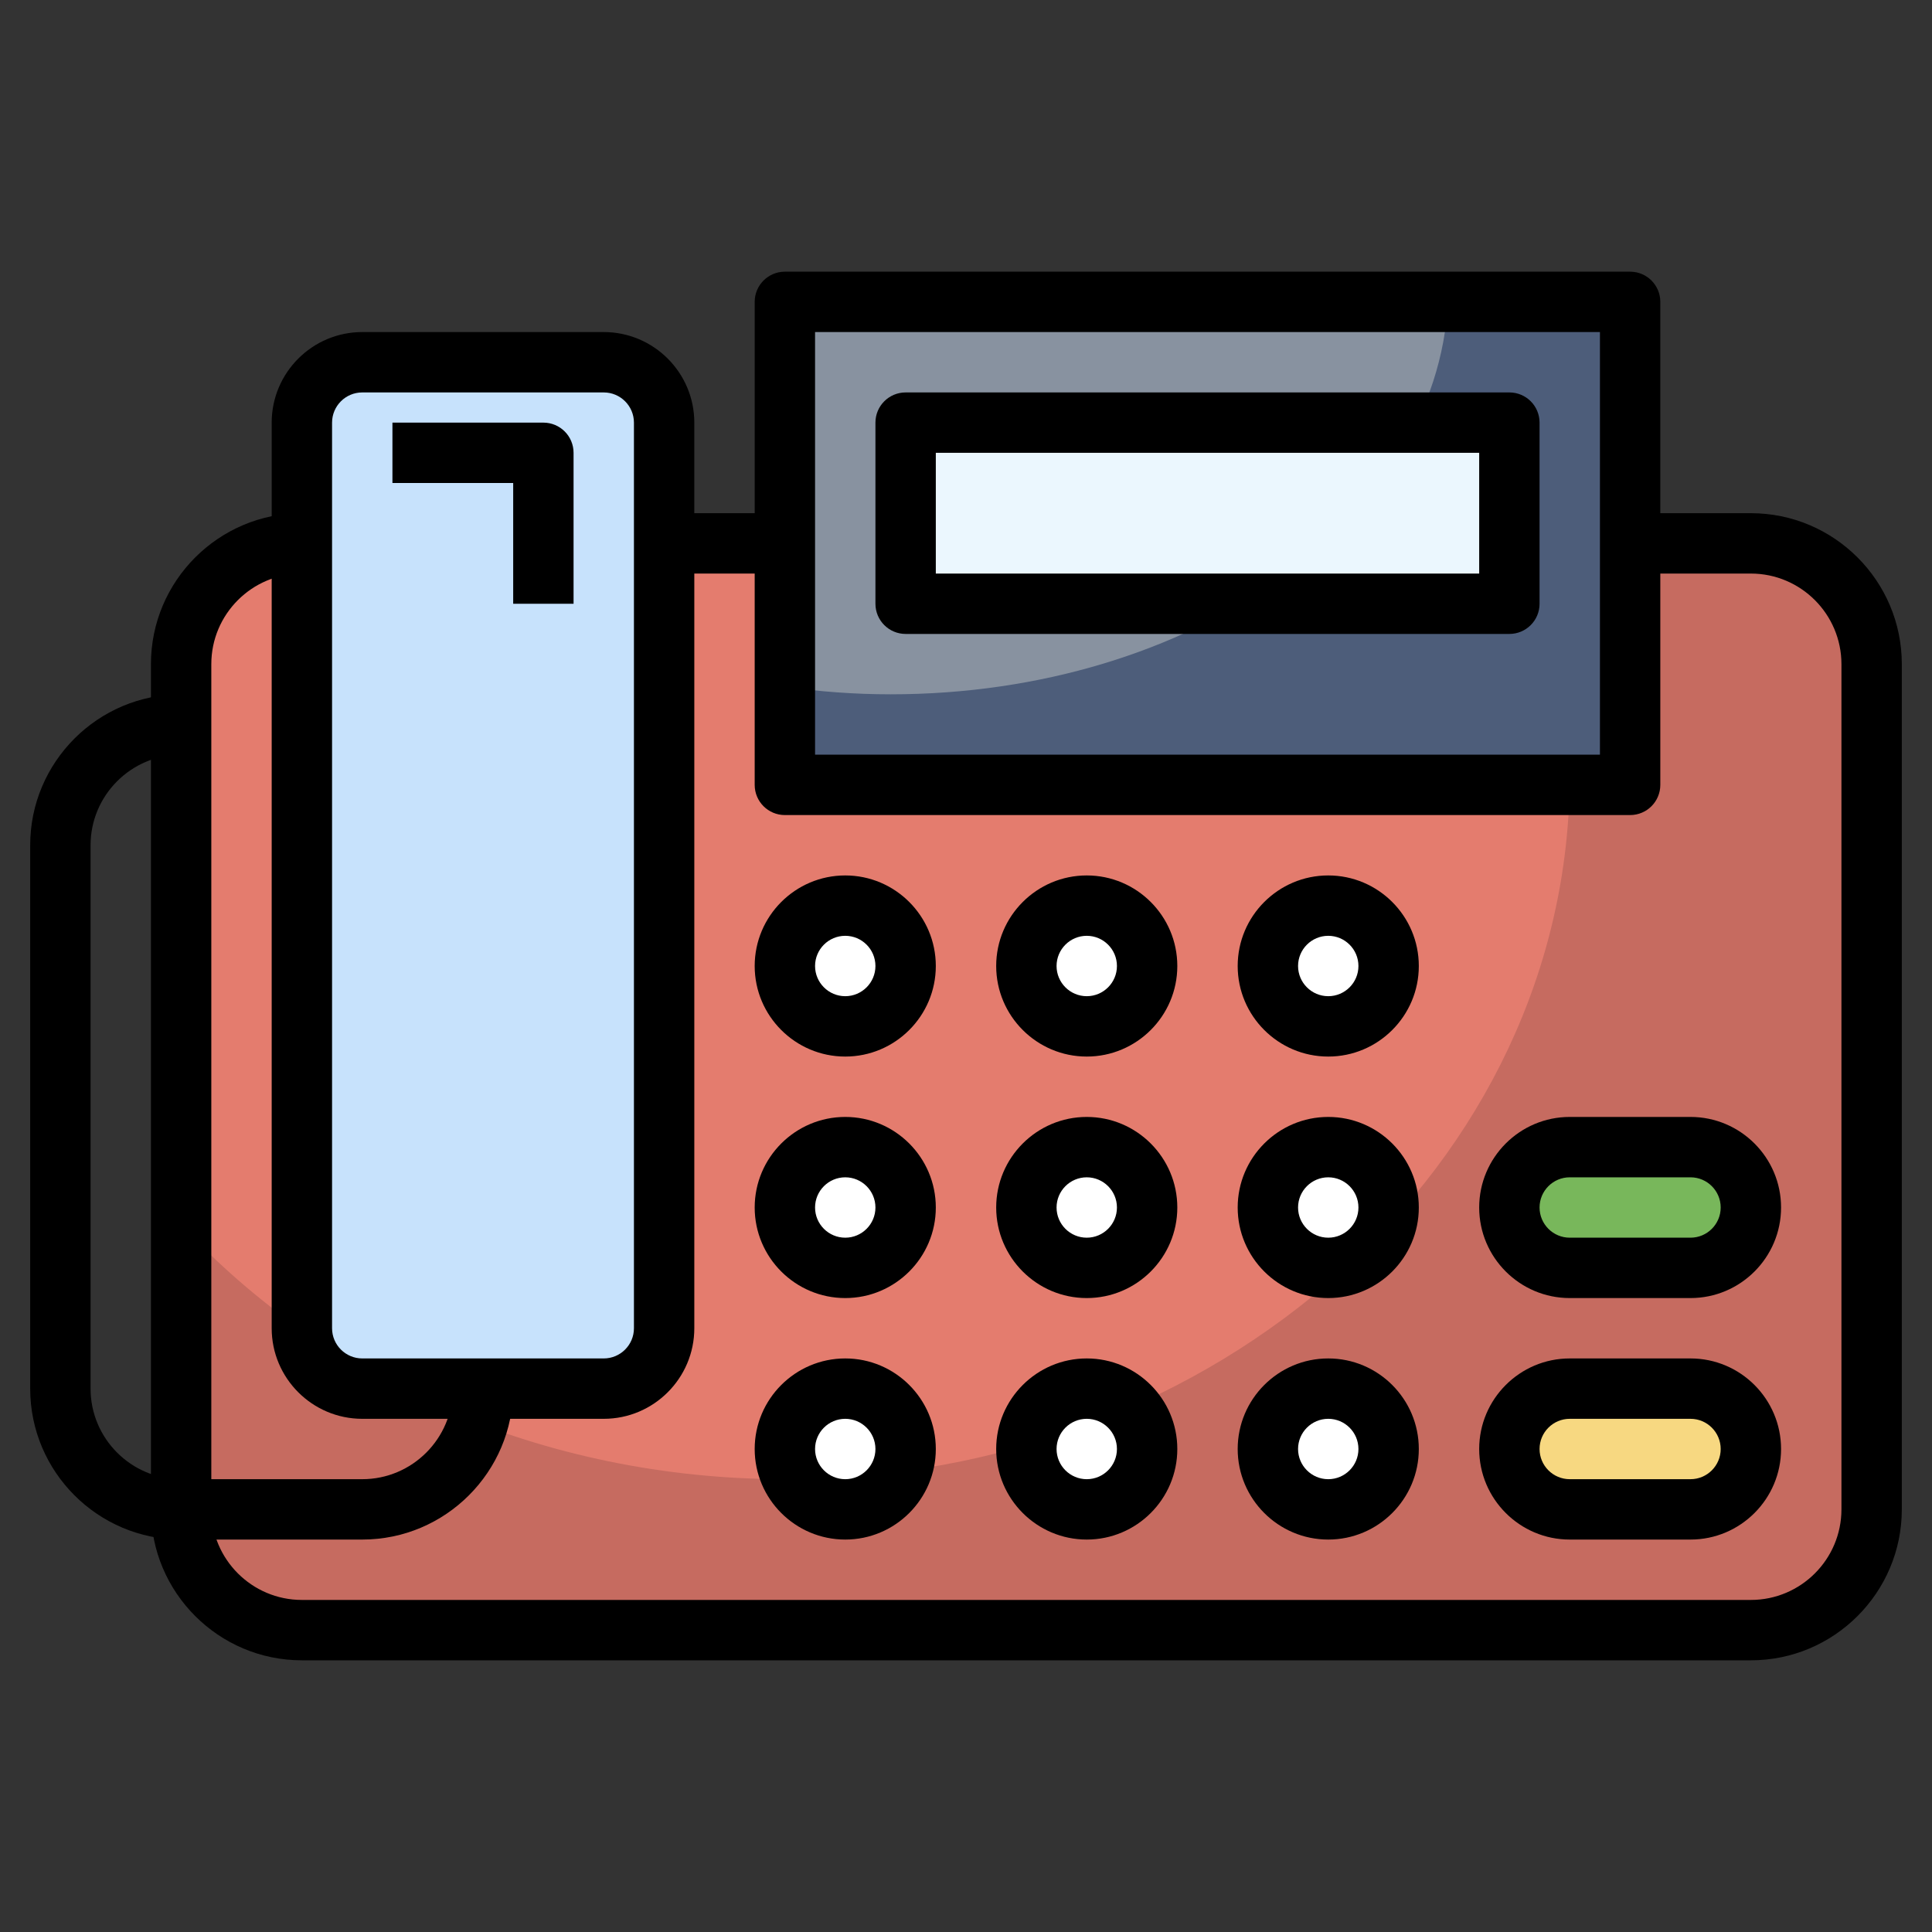 <svg id="Layer_3" enable-background="new 0 0 64 64" height="512" viewBox="0 0 64 64" width="512" xmlns="http://www.w3.org/2000/svg"><rect x="0" y="0" width="64" height="64" fill="#333333" stroke="none"/><path d="m10 18c-2.209 0-4 1.791-4 4v28c0 2.209 1.791 4 4 4h48c2.209 0 4-1.791 4-4v-28c0-2.209-1.791-4-4-4h-4" fill="#c66b60"/><path d="m6 40.574c4.769 5.147 11.957 8.426 20 8.426 14.359 0 26-10.447 26-23.334 0-2.686-.512-5.264-1.443-7.666h-40.557c-2.209 0-4 1.791-4 4z" fill="#e47c6e"/><path d="m20 12h-8c-1.105 0-2 .895-2 2v30c0 1.105.895 2 2 2h8c1.105 0 2-.895 2-2v-30c0-1.105-.895-2-2-2z" fill="#c7e2fc"/><path d="m26 10h28v16h-28z" fill="#4d5d7a"/><path d="m26 10v12.751c1.134.159 2.302.249 3.5.249 9.986 0 18.102-5.778 18.465-13z" fill="#8892a0"/><path d="m30 14h20v6h-20z" fill="#ebf7fe"/><path d="m56 46h-4c-1.105 0-2 .895-2 2 0 1.105.895 2 2 2h4c1.105 0 2-.895 2-2 0-1.105-.895-2-2-2z" fill="#f7d881"/><path d="m56 38h-4c-1.105 0-2 .895-2 2 0 1.105.895 2 2 2h4c1.105 0 2-.895 2-2 0-1.105-.895-2-2-2z" fill="#78b75b"/><g fill="#fff"><circle cx="28" cy="32" r="2"/><circle cx="36" cy="32" r="2"/><circle cx="44" cy="32" r="2"/><circle cx="28" cy="40" r="2"/><circle cx="36" cy="40" r="2"/><circle cx="44" cy="40" r="2"/><circle cx="28" cy="48" r="2"/><circle cx="36" cy="48" r="2"/><circle cx="44" cy="48" r="2"/></g><path d="m58 55h-48c-2.757 0-5-2.243-5-5v-28c0-2.757 2.243-5 5-5v2c-1.654 0-3 1.346-3 3v28c0 1.654 1.346 3 3 3h48c1.654 0 3-1.346 3-3v-28c0-1.654-1.346-3-3-3h-4v-2h4c2.757 0 5 2.243 5 5v28c0 2.757-2.243 5-5 5z"/><path d="m54 27h-28c-.552 0-1-.447-1-1v-16c0-.553.448-1 1-1h28c.552 0 1 .447 1 1v16c0 .553-.448 1-1 1zm-27-2h26v-14h-26z"/><path d="m20 47h-8c-1.654 0-3-1.346-3-3v-30c0-1.654 1.346-3 3-3h8c1.654 0 3 1.346 3 3v30c0 1.654-1.346 3-3 3zm-8-34c-.551 0-1 .448-1 1v30c0 .552.449 1 1 1h8c.551 0 1-.448 1-1v-30c0-.552-.449-1-1-1z"/><path d="m22 17h4v2h-4z"/><path d="m28 35c-1.654 0-3-1.346-3-3s1.346-3 3-3 3 1.346 3 3-1.346 3-3 3zm0-4c-.551 0-1 .448-1 1s.449 1 1 1 1-.448 1-1-.449-1-1-1z"/><path d="m36 35c-1.654 0-3-1.346-3-3s1.346-3 3-3 3 1.346 3 3-1.346 3-3 3zm0-4c-.551 0-1 .448-1 1s.449 1 1 1 1-.448 1-1-.449-1-1-1z"/><path d="m44 35c-1.654 0-3-1.346-3-3s1.346-3 3-3 3 1.346 3 3-1.346 3-3 3zm0-4c-.551 0-1 .448-1 1s.449 1 1 1 1-.448 1-1-.449-1-1-1z"/><path d="m28 43c-1.654 0-3-1.346-3-3s1.346-3 3-3 3 1.346 3 3-1.346 3-3 3zm0-4c-.551 0-1 .448-1 1s.449 1 1 1 1-.448 1-1-.449-1-1-1z"/><path d="m36 43c-1.654 0-3-1.346-3-3s1.346-3 3-3 3 1.346 3 3-1.346 3-3 3zm0-4c-.551 0-1 .448-1 1s.449 1 1 1 1-.448 1-1-.449-1-1-1z"/><path d="m44 43c-1.654 0-3-1.346-3-3s1.346-3 3-3 3 1.346 3 3-1.346 3-3 3zm0-4c-.551 0-1 .448-1 1s.449 1 1 1 1-.448 1-1-.449-1-1-1z"/><path d="m28 51c-1.654 0-3-1.346-3-3s1.346-3 3-3 3 1.346 3 3-1.346 3-3 3zm0-4c-.551 0-1 .448-1 1s.449 1 1 1 1-.448 1-1-.449-1-1-1z"/><path d="m36 51c-1.654 0-3-1.346-3-3s1.346-3 3-3 3 1.346 3 3-1.346 3-3 3zm0-4c-.551 0-1 .448-1 1s.449 1 1 1 1-.448 1-1-.449-1-1-1z"/><path d="m44 51c-1.654 0-3-1.346-3-3s1.346-3 3-3 3 1.346 3 3-1.346 3-3 3zm0-4c-.551 0-1 .448-1 1s.449 1 1 1 1-.448 1-1-.449-1-1-1z"/><path d="m56 51h-4c-1.654 0-3-1.346-3-3s1.346-3 3-3h4c1.654 0 3 1.346 3 3s-1.346 3-3 3zm-4-4c-.551 0-1 .448-1 1s.449 1 1 1h4c.551 0 1-.448 1-1s-.449-1-1-1z"/><path d="m56 43h-4c-1.654 0-3-1.346-3-3s1.346-3 3-3h4c1.654 0 3 1.346 3 3s-1.346 3-3 3zm-4-4c-.551 0-1 .448-1 1s.449 1 1 1h4c.551 0 1-.448 1-1s-.449-1-1-1z"/><path d="m50 21h-20c-.552 0-1-.447-1-1v-6c0-.553.448-1 1-1h20c.552 0 1 .447 1 1v6c0 .553-.448 1-1 1zm-19-2h18v-4h-18z"/><path d="m12 51h-6c-2.757 0-5-2.243-5-5v-18c0-2.757 2.243-5 5-5v2c-1.654 0-3 1.346-3 3v18c0 1.654 1.346 3 3 3h6c1.654 0 3-1.346 3-3h2c0 2.757-2.243 5-5 5z"/><path d="m19 20h-2v-4h-4v-2h5c.552 0 1 .447 1 1z"/></svg>